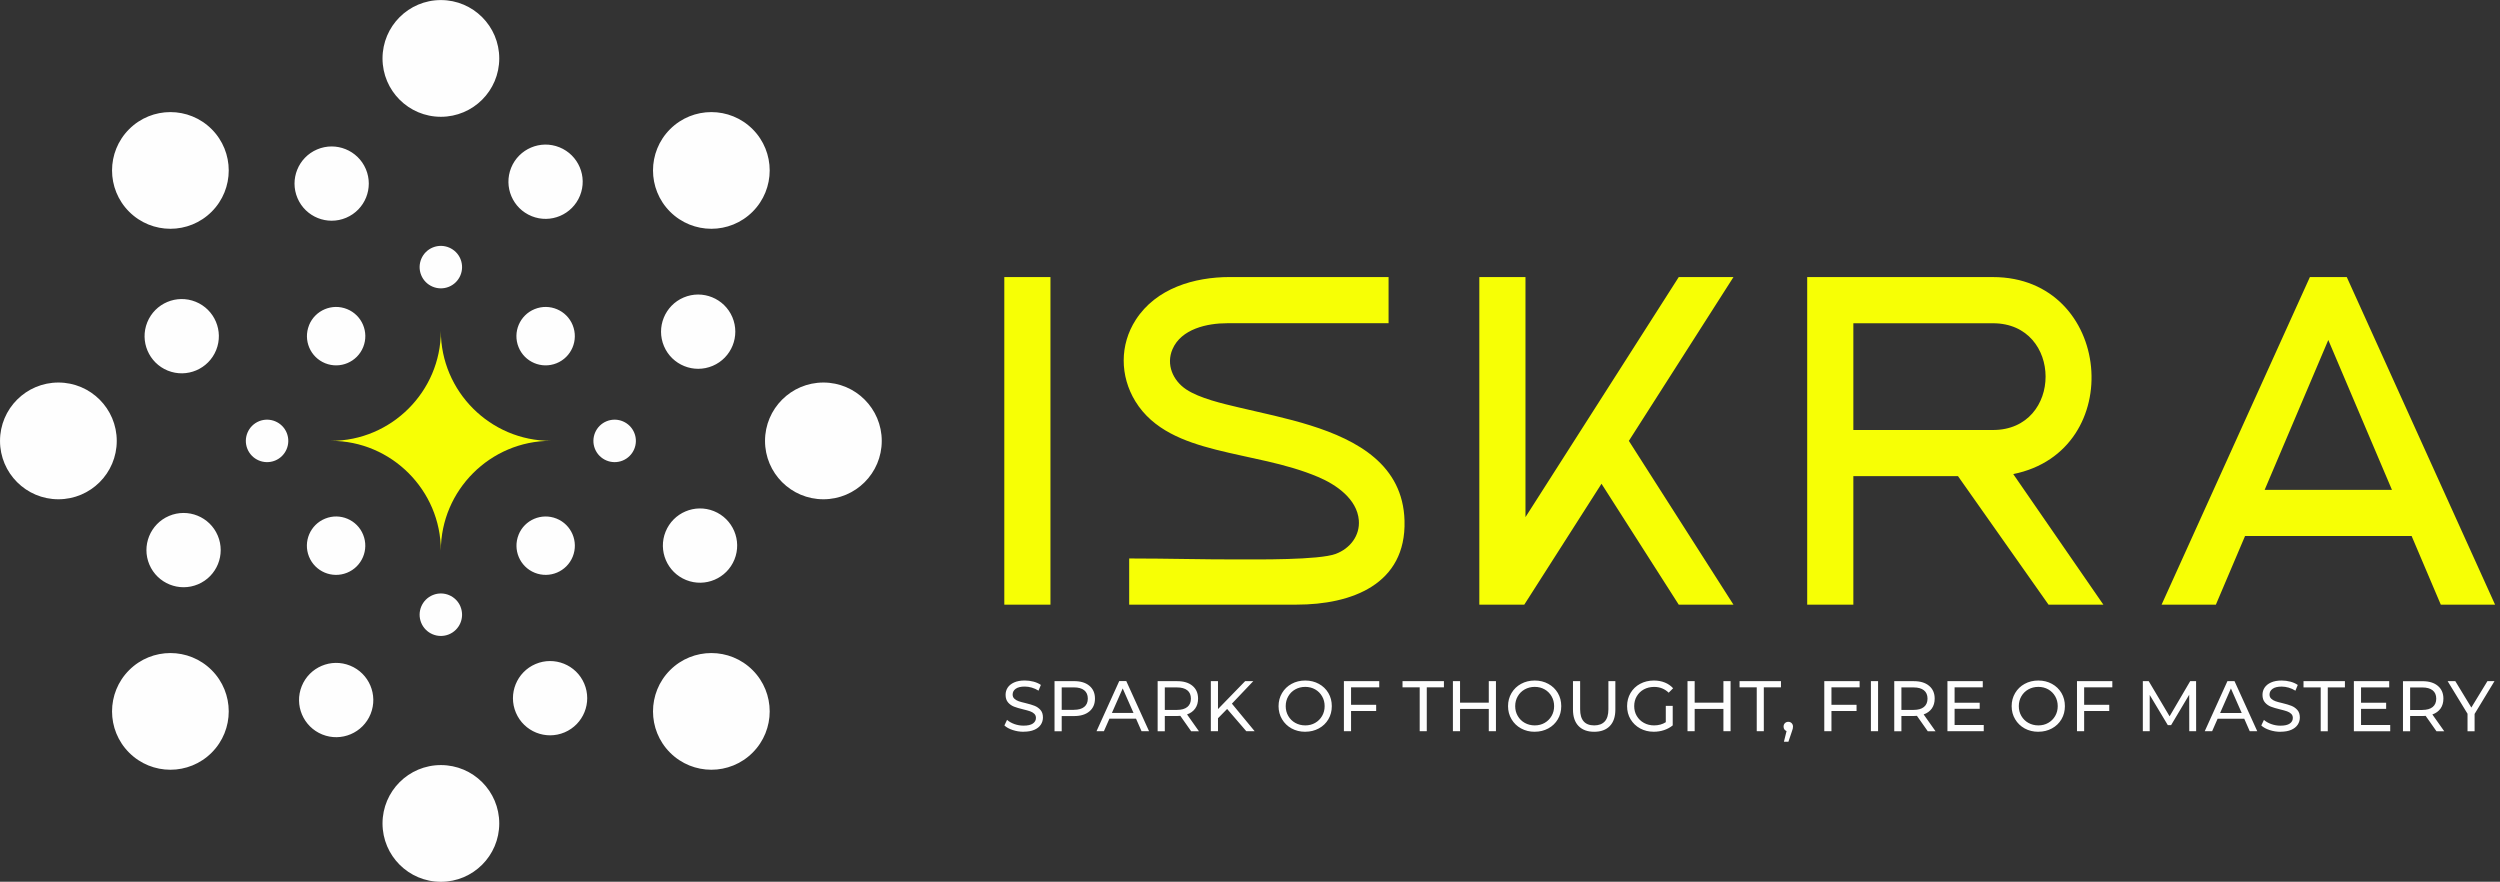 <svg width="241" height="85" viewBox="0 0 241 85" fill="none" xmlns="http://www.w3.org/2000/svg">
<rect x="0" y="0" width="241" height="85" fill="#333333" stroke="none"/>
<path fill-rule="evenodd" clip-rule="evenodd" d="M31.066 70.803C29.234 70.061 28.347 67.975 29.089 66.142C29.828 64.31 31.917 63.423 33.749 64.165C35.582 64.907 36.466 66.993 35.727 68.826C34.988 70.658 32.898 71.545 31.066 70.803ZM51.253 20.838C49.418 20.099 48.534 18.01 49.273 16.177C50.015 14.345 52.101 13.458 53.934 14.2C55.766 14.942 56.653 17.028 55.911 18.86C55.169 20.693 53.083 21.58 51.25 20.838H51.253ZM14.401 54.429C13.629 52.609 14.48 50.507 16.297 49.735C18.117 48.962 20.219 49.81 20.991 51.63C21.763 53.45 20.915 55.552 19.095 56.324C17.278 57.097 15.174 56.246 14.401 54.429ZM64.009 33.372C63.237 31.552 64.088 29.451 65.905 28.678C67.725 27.906 69.826 28.757 70.599 30.574C71.371 32.394 70.523 34.496 68.703 35.268C66.883 36.04 64.781 35.19 64.009 33.372ZM14.198 31.068C14.94 29.236 17.027 28.348 18.859 29.09C20.691 29.829 21.578 31.919 20.837 33.751C20.095 35.583 18.008 36.467 16.176 35.728C14.344 34.987 13.457 32.9 14.198 31.068ZM64.163 51.255C64.902 49.42 66.992 48.535 68.824 49.274C70.656 50.016 71.543 52.103 70.802 53.935C70.059 55.767 67.973 56.654 66.141 55.913C64.309 55.171 63.421 53.084 64.163 51.252V51.255ZM30.573 14.403C32.393 13.631 34.495 14.482 35.267 16.299C36.039 18.119 35.191 20.22 33.371 20.992C31.551 21.765 29.449 20.917 28.677 19.097C27.905 17.28 28.753 15.175 30.573 14.403ZM51.629 64.01C53.449 63.238 55.551 64.086 56.323 65.906C57.095 67.726 56.244 69.828 54.427 70.6C52.607 71.372 50.505 70.524 49.733 68.704C48.961 66.884 49.812 64.783 51.629 64.01ZM58.485 40.604C57.437 41.028 56.932 42.221 57.352 43.269C57.776 44.317 58.97 44.823 60.017 44.402C61.065 43.978 61.574 42.785 61.15 41.737C60.726 40.689 59.533 40.183 58.485 40.604ZM24.979 40.604C23.932 41.028 23.426 42.221 23.847 43.269C24.271 44.317 25.464 44.823 26.512 44.402C27.559 43.978 28.065 42.785 27.644 41.737C27.22 40.689 26.027 40.183 24.976 40.604H24.979ZM44.397 58.49C43.973 57.442 42.78 56.936 41.732 57.36C40.684 57.784 40.179 58.977 40.6 60.025C41.024 61.073 42.217 61.579 43.265 61.158C44.312 60.734 44.818 59.541 44.394 58.49H44.397ZM44.397 24.984C43.973 23.936 42.78 23.43 41.732 23.851C40.684 24.275 40.179 25.468 40.6 26.516C41.024 27.564 42.217 28.07 43.265 27.649C44.312 27.225 44.818 26.032 44.394 24.981L44.397 24.984ZM55.209 31.349C54.627 29.908 52.986 29.212 51.544 29.796C50.103 30.377 49.406 32.019 49.988 33.46C50.569 34.902 52.21 35.598 53.652 35.017C55.093 34.435 55.79 32.794 55.209 31.352V31.349ZM35.009 51.549C34.428 50.107 32.786 49.411 31.345 49.995C29.904 50.577 29.207 52.218 29.788 53.659C30.37 55.101 32.011 55.797 33.453 55.213C34.894 54.632 35.591 52.99 35.009 51.549ZM29.791 31.349C30.373 29.908 32.014 29.212 33.456 29.796C34.897 30.377 35.594 32.019 35.012 33.46C34.431 34.902 32.789 35.598 31.348 35.017C29.907 34.435 29.213 32.794 29.794 31.352L29.791 31.349ZM49.991 51.549C50.572 50.107 52.213 49.414 53.655 49.995C55.096 50.577 55.793 52.218 55.212 53.659C54.63 55.101 52.989 55.794 51.547 55.213C50.106 54.632 49.412 52.99 49.994 51.549H49.991ZM12.448 72.556C10.252 70.361 10.252 66.796 12.448 64.601C14.644 62.405 18.208 62.405 20.404 64.601C22.599 66.796 22.599 70.361 20.404 72.556C18.208 74.752 14.644 74.752 12.448 72.556ZM64.596 20.408C62.401 18.212 62.401 14.648 64.596 12.453C66.792 10.257 70.356 10.257 72.552 12.453C74.747 14.648 74.747 18.212 72.552 20.408C70.356 22.604 66.795 22.604 64.596 20.408ZM0.001 42.503C0.001 39.396 2.521 36.876 5.628 36.876C8.735 36.876 11.255 39.396 11.255 42.503C11.255 45.61 8.735 48.13 5.628 48.13C2.521 48.13 0.001 45.61 0.001 42.503ZM73.748 42.503C73.748 39.396 76.268 36.876 79.375 36.876C82.482 36.876 85.001 39.396 85.001 42.503C85.001 45.61 82.482 48.13 79.375 48.13C76.268 48.13 73.748 45.61 73.748 42.503ZM12.448 12.453C14.644 10.257 18.208 10.257 20.404 12.453C22.599 14.648 22.599 18.212 20.404 20.408C18.208 22.604 14.644 22.604 12.448 20.408C10.252 18.212 10.252 14.648 12.448 12.453ZM64.596 64.601C66.792 62.405 70.356 62.405 72.552 64.601C74.747 66.796 74.747 70.361 72.552 72.556C70.356 74.752 66.795 74.752 64.596 72.556C62.401 70.361 62.401 66.796 64.596 64.601ZM42.502 0.006C45.609 0.006 48.128 2.526 48.128 5.633C48.128 8.74 45.609 11.259 42.502 11.259C39.394 11.259 36.875 8.74 36.875 5.633C36.875 2.526 39.394 0.006 42.502 0.006ZM42.502 73.753C45.609 73.753 48.128 76.272 48.128 79.379C48.128 82.486 45.609 85.006 42.502 85.006C39.394 85.006 36.875 82.486 36.875 79.379C36.875 76.272 39.394 73.753 42.502 73.753Z" fill="#FEFEFE"/>
<path fill-rule="evenodd" clip-rule="evenodd" d="M96.815 26.71H101.264V58.29H96.815V26.71ZM232.477 51.67H216.423L213.61 58.29H208.377L222.674 26.71H226.229L240.526 58.29H235.293L232.48 51.67H232.477ZM188.75 45.901H178.663V58.29H174.214V26.71H192.121C203.653 26.71 205.152 43.475 194.077 45.701L202.768 58.293H197.481L188.753 45.904L188.75 45.901ZM154.387 46.631L146.94 58.29H142.607V26.71H147.056V49.85L161.831 26.71H167.106L157.022 42.5L167.106 58.29H161.831L154.384 46.631H154.387ZM118.562 26.71H133.858V31.159H118.298C116.378 31.159 113.868 31.701 113.026 33.669C112.396 35.135 113.062 36.679 114.346 37.536C115.636 38.397 117.88 38.914 119.385 39.269C121.708 39.817 124.043 40.295 126.323 41.01C130.887 42.443 135.248 44.838 135.396 50.192C135.569 56.352 130.269 58.287 124.997 58.287H108.853V53.838H109.107C112.505 53.838 115.906 53.935 119.307 53.929C121.196 53.926 127.138 53.999 128.758 53.396C130.133 52.887 131.114 51.646 130.99 50.144C130.817 48.093 128.795 46.709 127.068 45.98C123.919 44.644 120.473 44.181 117.178 43.339C114.177 42.573 111.142 41.455 109.446 38.684C107.956 36.246 107.932 33.242 109.486 30.832C111.442 27.791 115.115 26.707 118.559 26.707L118.562 26.71ZM218.313 47.221H230.584L224.448 32.776L218.313 47.221ZM178.663 41.452H192.121C198.886 41.452 198.886 31.162 192.121 31.162H178.663V41.452Z" fill="#F7FF05"/>
<path d="M98.671 70.543C98.308 70.543 97.957 70.485 97.621 70.373C97.281 70.261 97.018 70.116 96.824 69.934L97.079 69.395C97.263 69.561 97.499 69.695 97.784 69.798C98.072 69.901 98.366 69.952 98.671 69.952C99.071 69.952 99.371 69.885 99.568 69.749C99.765 69.613 99.865 69.434 99.865 69.207C99.865 69.041 99.81 68.907 99.701 68.804C99.592 68.701 99.459 68.623 99.301 68.568C99.144 68.514 98.92 68.45 98.629 68.38C98.266 68.293 97.972 68.205 97.751 68.12C97.527 68.032 97.336 67.899 97.178 67.717C97.021 67.535 96.939 67.29 96.939 66.981C96.939 66.724 97.006 66.491 97.142 66.285C97.278 66.079 97.484 65.912 97.76 65.788C98.036 65.664 98.378 65.6 98.787 65.6C99.071 65.6 99.353 65.637 99.629 65.709C99.904 65.782 100.14 65.888 100.34 66.027L100.113 66.579C99.91 66.451 99.695 66.351 99.465 66.285C99.235 66.218 99.011 66.185 98.79 66.185C98.399 66.185 98.105 66.257 97.911 66.4C97.715 66.542 97.618 66.727 97.618 66.951C97.618 67.118 97.672 67.251 97.784 67.354C97.893 67.457 98.032 67.538 98.193 67.596C98.357 67.654 98.578 67.714 98.859 67.778C99.223 67.866 99.513 67.953 99.734 68.041C99.956 68.129 100.143 68.262 100.304 68.441C100.461 68.62 100.54 68.862 100.54 69.165C100.54 69.416 100.47 69.649 100.334 69.858C100.195 70.067 99.986 70.234 99.707 70.355C99.426 70.476 99.083 70.537 98.674 70.537L98.671 70.543ZM103.541 65.661C104.165 65.661 104.659 65.809 105.016 66.109C105.376 66.409 105.555 66.821 105.555 67.345C105.555 67.869 105.376 68.28 105.016 68.58C104.659 68.88 104.165 69.028 103.541 69.028H102.348V70.491H101.657V65.664H103.541V65.661ZM103.52 68.426C103.956 68.426 104.289 68.332 104.519 68.147C104.749 67.959 104.865 67.693 104.865 67.345C104.865 66.996 104.749 66.727 104.519 66.542C104.289 66.357 103.956 66.264 103.52 66.264H102.348V68.429H103.52V68.426ZM109.513 69.28H106.948L106.418 70.485H105.706L107.893 65.658H108.574L110.767 70.485H110.043L109.513 69.28ZM109.271 68.729L108.229 66.364L107.187 68.729H109.268H109.271ZM114.825 70.488L113.783 69.007C113.656 69.016 113.553 69.022 113.48 69.022H112.287V70.491H111.597V65.664H113.48C114.104 65.664 114.598 65.812 114.955 66.112C115.315 66.412 115.494 66.824 115.494 67.348C115.494 67.72 115.403 68.038 115.218 68.299C115.034 68.559 114.773 68.75 114.431 68.871L115.576 70.491H114.825V70.488ZM113.459 68.435C113.895 68.435 114.228 68.341 114.458 68.153C114.689 67.966 114.804 67.696 114.804 67.348C114.804 66.999 114.689 66.73 114.458 66.545C114.228 66.361 113.895 66.267 113.459 66.267H112.287V68.438H113.459V68.435ZM118.295 68.344L117.414 69.24V70.488H116.724V65.661H117.414V68.356L120.034 65.661H120.818L118.756 67.832L120.948 70.488H120.143L118.295 68.344ZM125.827 70.543C125.339 70.543 124.9 70.437 124.509 70.222C124.119 70.007 123.813 69.713 123.589 69.334C123.365 68.959 123.253 68.538 123.253 68.072C123.253 67.608 123.365 67.187 123.589 66.809C123.813 66.433 124.119 66.136 124.509 65.924C124.9 65.709 125.339 65.603 125.827 65.603C126.308 65.603 126.747 65.709 127.138 65.924C127.529 66.136 127.835 66.433 128.056 66.806C128.277 67.181 128.386 67.602 128.386 68.072C128.386 68.541 128.277 68.962 128.056 69.337C127.835 69.713 127.529 70.007 127.138 70.219C126.747 70.431 126.311 70.54 125.827 70.54V70.543ZM125.827 69.928C126.181 69.928 126.499 69.849 126.781 69.686C127.062 69.525 127.286 69.304 127.45 69.019C127.614 68.738 127.695 68.42 127.695 68.072C127.695 67.723 127.614 67.405 127.45 67.124C127.286 66.842 127.065 66.618 126.781 66.457C126.499 66.297 126.178 66.215 125.827 66.215C125.473 66.215 125.152 66.297 124.864 66.457C124.576 66.618 124.352 66.839 124.188 67.124C124.025 67.405 123.943 67.723 123.943 68.072C123.943 68.42 124.025 68.738 124.188 69.019C124.352 69.301 124.576 69.525 124.864 69.686C125.152 69.846 125.473 69.928 125.827 69.928ZM130.242 66.26V67.944H132.662V68.538H130.242V70.488H129.552V65.661H132.959V66.26H130.242ZM136.856 66.26H135.203V65.661H139.194V66.26H137.541V70.488H136.859V66.26H136.856ZM144.209 65.661V70.488H143.519V68.338H140.748V70.488H140.06V65.661H140.748V67.735H143.519V65.661H144.209ZM147.949 70.543C147.461 70.543 147.022 70.437 146.632 70.222C146.241 70.007 145.935 69.713 145.711 69.334C145.487 68.959 145.375 68.538 145.375 68.072C145.375 67.608 145.487 67.187 145.711 66.809C145.935 66.433 146.241 66.136 146.632 65.924C147.022 65.709 147.461 65.603 147.949 65.603C148.431 65.603 148.867 65.709 149.257 65.924C149.648 66.136 149.954 66.433 150.175 66.806C150.396 67.181 150.505 67.602 150.505 68.072C150.505 68.541 150.396 68.962 150.175 69.337C149.954 69.713 149.648 70.007 149.257 70.219C148.867 70.431 148.431 70.54 147.949 70.54V70.543ZM147.949 69.928C148.303 69.928 148.621 69.849 148.903 69.686C149.185 69.525 149.409 69.304 149.572 69.019C149.736 68.738 149.817 68.42 149.817 68.072C149.817 67.723 149.736 67.405 149.572 67.124C149.409 66.842 149.188 66.618 148.903 66.457C148.621 66.297 148.303 66.215 147.949 66.215C147.595 66.215 147.274 66.297 146.986 66.457C146.698 66.618 146.474 66.839 146.311 67.124C146.147 67.405 146.065 67.723 146.065 68.072C146.065 68.42 146.147 68.738 146.311 69.019C146.474 69.301 146.698 69.525 146.986 69.686C147.274 69.846 147.595 69.928 147.949 69.928ZM153.676 70.543C153.034 70.543 152.531 70.358 152.174 69.992C151.816 69.622 151.635 69.095 151.635 68.405V65.661H152.325V68.377C152.325 69.41 152.779 69.928 153.685 69.928C154.127 69.928 154.463 69.801 154.699 69.546C154.932 69.292 155.05 68.901 155.05 68.377V65.661H155.72V68.405C155.72 69.098 155.541 69.628 155.181 69.995C154.823 70.361 154.321 70.543 153.679 70.543H153.676ZM160.586 68.047H161.25V69.928C161.01 70.125 160.732 70.276 160.417 70.382C160.099 70.488 159.769 70.54 159.423 70.54C158.936 70.54 158.497 70.434 158.106 70.219C157.715 70.004 157.41 69.71 157.185 69.337C156.961 68.962 156.852 68.541 156.852 68.072C156.852 67.602 156.964 67.178 157.185 66.803C157.41 66.427 157.715 66.13 158.109 65.921C158.503 65.709 158.945 65.603 159.436 65.603C159.82 65.603 160.171 65.667 160.486 65.794C160.801 65.921 161.068 66.106 161.289 66.348L160.862 66.775C160.474 66.403 160.008 66.218 159.463 66.218C159.096 66.218 158.766 66.297 158.473 66.454C158.182 66.612 157.952 66.833 157.785 67.118C157.619 67.399 157.537 67.717 157.537 68.072C157.537 68.42 157.619 68.738 157.785 69.019C157.952 69.301 158.179 69.525 158.473 69.686C158.763 69.846 159.09 69.928 159.454 69.928C159.887 69.928 160.262 69.825 160.583 69.619V68.047H160.586ZM166.828 65.661V70.488H166.137V68.338H163.366V70.488H162.676V65.661H163.366V67.735H166.137V65.661H166.828ZM169.347 66.26H167.694V65.661H171.685V66.26H170.032V70.488H169.35V66.26H169.347ZM172.397 69.583C172.524 69.583 172.633 69.628 172.718 69.716C172.803 69.807 172.845 69.916 172.845 70.049C172.845 70.119 172.836 70.185 172.821 70.249C172.806 70.312 172.772 70.412 172.727 70.546L172.403 71.503H171.97L172.224 70.476C172.137 70.443 172.067 70.391 172.015 70.316C171.961 70.24 171.937 70.152 171.937 70.049C171.937 69.91 171.979 69.798 172.067 69.713C172.155 69.625 172.264 69.583 172.397 69.583ZM176.552 66.26V67.944H178.972V68.538H176.552V70.488H175.861V65.661H179.268V66.26H176.552ZM180.355 65.661H181.046V70.488H180.355V65.661ZM185.834 70.488L184.792 69.007C184.665 69.016 184.562 69.022 184.489 69.022H183.296V70.491H182.606V65.664H184.489C185.113 65.664 185.607 65.812 185.964 66.112C186.324 66.412 186.503 66.824 186.503 67.348C186.503 67.72 186.412 68.038 186.227 68.299C186.043 68.559 185.782 68.75 185.44 68.871L186.585 70.491H185.834V70.488ZM184.468 68.435C184.904 68.435 185.237 68.341 185.467 68.153C185.697 67.966 185.813 67.696 185.813 67.348C185.813 66.999 185.697 66.73 185.467 66.545C185.237 66.361 184.904 66.267 184.468 66.267H183.296V68.438H184.468V68.435ZM191.233 69.888V70.488H187.733V65.661H191.139V66.26H188.423V67.741H190.843V68.329H188.423V69.888H191.236H191.233ZM196.497 70.543C196.009 70.543 195.57 70.437 195.179 70.222C194.789 70.007 194.483 69.713 194.259 69.334C194.035 68.959 193.923 68.538 193.923 68.072C193.923 67.608 194.035 67.187 194.259 66.809C194.483 66.433 194.789 66.136 195.179 65.924C195.57 65.709 196.009 65.603 196.497 65.603C196.978 65.603 197.417 65.709 197.808 65.924C198.199 66.136 198.504 66.433 198.726 66.806C198.947 67.181 199.056 67.602 199.056 68.072C199.056 68.541 198.947 68.962 198.726 69.337C198.504 69.713 198.199 70.007 197.808 70.219C197.417 70.431 196.981 70.54 196.497 70.54V70.543ZM196.497 69.928C196.851 69.928 197.169 69.849 197.451 69.686C197.732 69.525 197.956 69.304 198.12 69.019C198.283 68.738 198.365 68.42 198.365 68.072C198.365 67.723 198.283 67.405 198.12 67.124C197.956 66.842 197.735 66.618 197.451 66.457C197.169 66.297 196.848 66.215 196.497 66.215C196.142 66.215 195.821 66.297 195.534 66.457C195.246 66.618 195.022 66.839 194.858 67.124C194.695 67.405 194.613 67.723 194.613 68.072C194.613 68.42 194.695 68.738 194.858 69.019C195.022 69.301 195.246 69.525 195.534 69.686C195.821 69.846 196.142 69.928 196.497 69.928ZM200.912 66.26V67.944H203.332V68.538H200.912V70.488H200.222V65.661H203.628V66.26H200.912ZM211.045 70.488L211.039 66.972L209.294 69.904H208.977L207.232 66.993V70.488H206.569V65.661H207.135L209.149 69.053L211.136 65.661H211.702L211.708 70.488H211.045ZM216.345 69.283H213.779L213.25 70.488H212.538L214.724 65.661H215.406L217.598 70.488H216.874L216.345 69.283ZM216.102 68.732L215.06 66.367L214.019 68.732H216.099H216.102ZM219.836 70.546C219.473 70.546 219.122 70.488 218.785 70.376C218.446 70.264 218.183 70.119 217.989 69.937L218.243 69.398C218.428 69.564 218.664 69.698 218.949 69.801C219.237 69.904 219.53 69.955 219.836 69.955C220.236 69.955 220.536 69.888 220.733 69.752C220.929 69.616 221.029 69.437 221.029 69.21C221.029 69.044 220.975 68.91 220.866 68.807C220.757 68.704 220.624 68.626 220.466 68.571C220.309 68.517 220.085 68.453 219.794 68.383C219.43 68.296 219.137 68.208 218.916 68.123C218.691 68.035 218.501 67.902 218.343 67.72C218.186 67.538 218.104 67.293 218.104 66.984C218.104 66.727 218.171 66.494 218.307 66.288C218.443 66.082 218.649 65.915 218.925 65.791C219.2 65.667 219.542 65.603 219.951 65.603C220.236 65.603 220.518 65.64 220.793 65.712C221.069 65.785 221.305 65.891 221.505 66.03L221.278 66.582C221.075 66.454 220.86 66.354 220.63 66.288C220.399 66.221 220.175 66.188 219.954 66.188C219.564 66.188 219.27 66.26 219.076 66.403C218.879 66.545 218.782 66.73 218.782 66.954C218.782 67.121 218.837 67.254 218.949 67.357C219.058 67.46 219.197 67.541 219.358 67.599C219.521 67.657 219.742 67.717 220.024 67.781C220.387 67.869 220.678 67.956 220.899 68.044C221.12 68.132 221.308 68.265 221.468 68.444C221.626 68.623 221.705 68.865 221.705 69.168C221.705 69.419 221.635 69.652 221.499 69.861C221.359 70.07 221.151 70.237 220.872 70.358C220.59 70.479 220.248 70.54 219.839 70.54L219.836 70.546ZM223.713 66.264H222.059V65.664H226.05V66.264H224.397V70.491H223.716V66.264H223.713ZM230.417 69.891V70.491H226.913V65.664H230.32V66.264H227.604V67.744H230.024V68.332H227.604V69.891H230.417ZM234.875 70.491L233.833 69.01C233.706 69.019 233.603 69.025 233.53 69.025H232.337V70.494H231.647V65.667H233.53C234.154 65.667 234.648 65.815 235.005 66.115C235.366 66.415 235.544 66.827 235.544 67.351C235.544 67.723 235.453 68.041 235.269 68.302C235.084 68.562 234.824 68.753 234.481 68.874L235.626 70.494H234.875V70.491ZM233.509 68.438C233.945 68.438 234.278 68.344 234.509 68.156C234.739 67.969 234.854 67.699 234.854 67.351C234.854 67.002 234.739 66.733 234.509 66.548C234.278 66.364 233.945 66.27 233.509 66.27H232.337V68.441H233.509V68.438ZM238.551 68.823V70.491H237.87V68.807L235.953 65.664H236.692L238.237 68.208L239.787 65.664H240.468L238.551 68.823Z" fill="#FEFEFE"/>
<path fill-rule="evenodd" clip-rule="evenodd" d="M42.498 31.907C42.498 37.733 47.265 42.497 53.089 42.497C47.265 42.497 42.498 47.264 42.498 53.087C42.498 47.264 37.732 42.497 31.908 42.497C37.732 42.497 42.498 37.73 42.498 31.907Z" fill="#F7FF05"/>
</svg>
